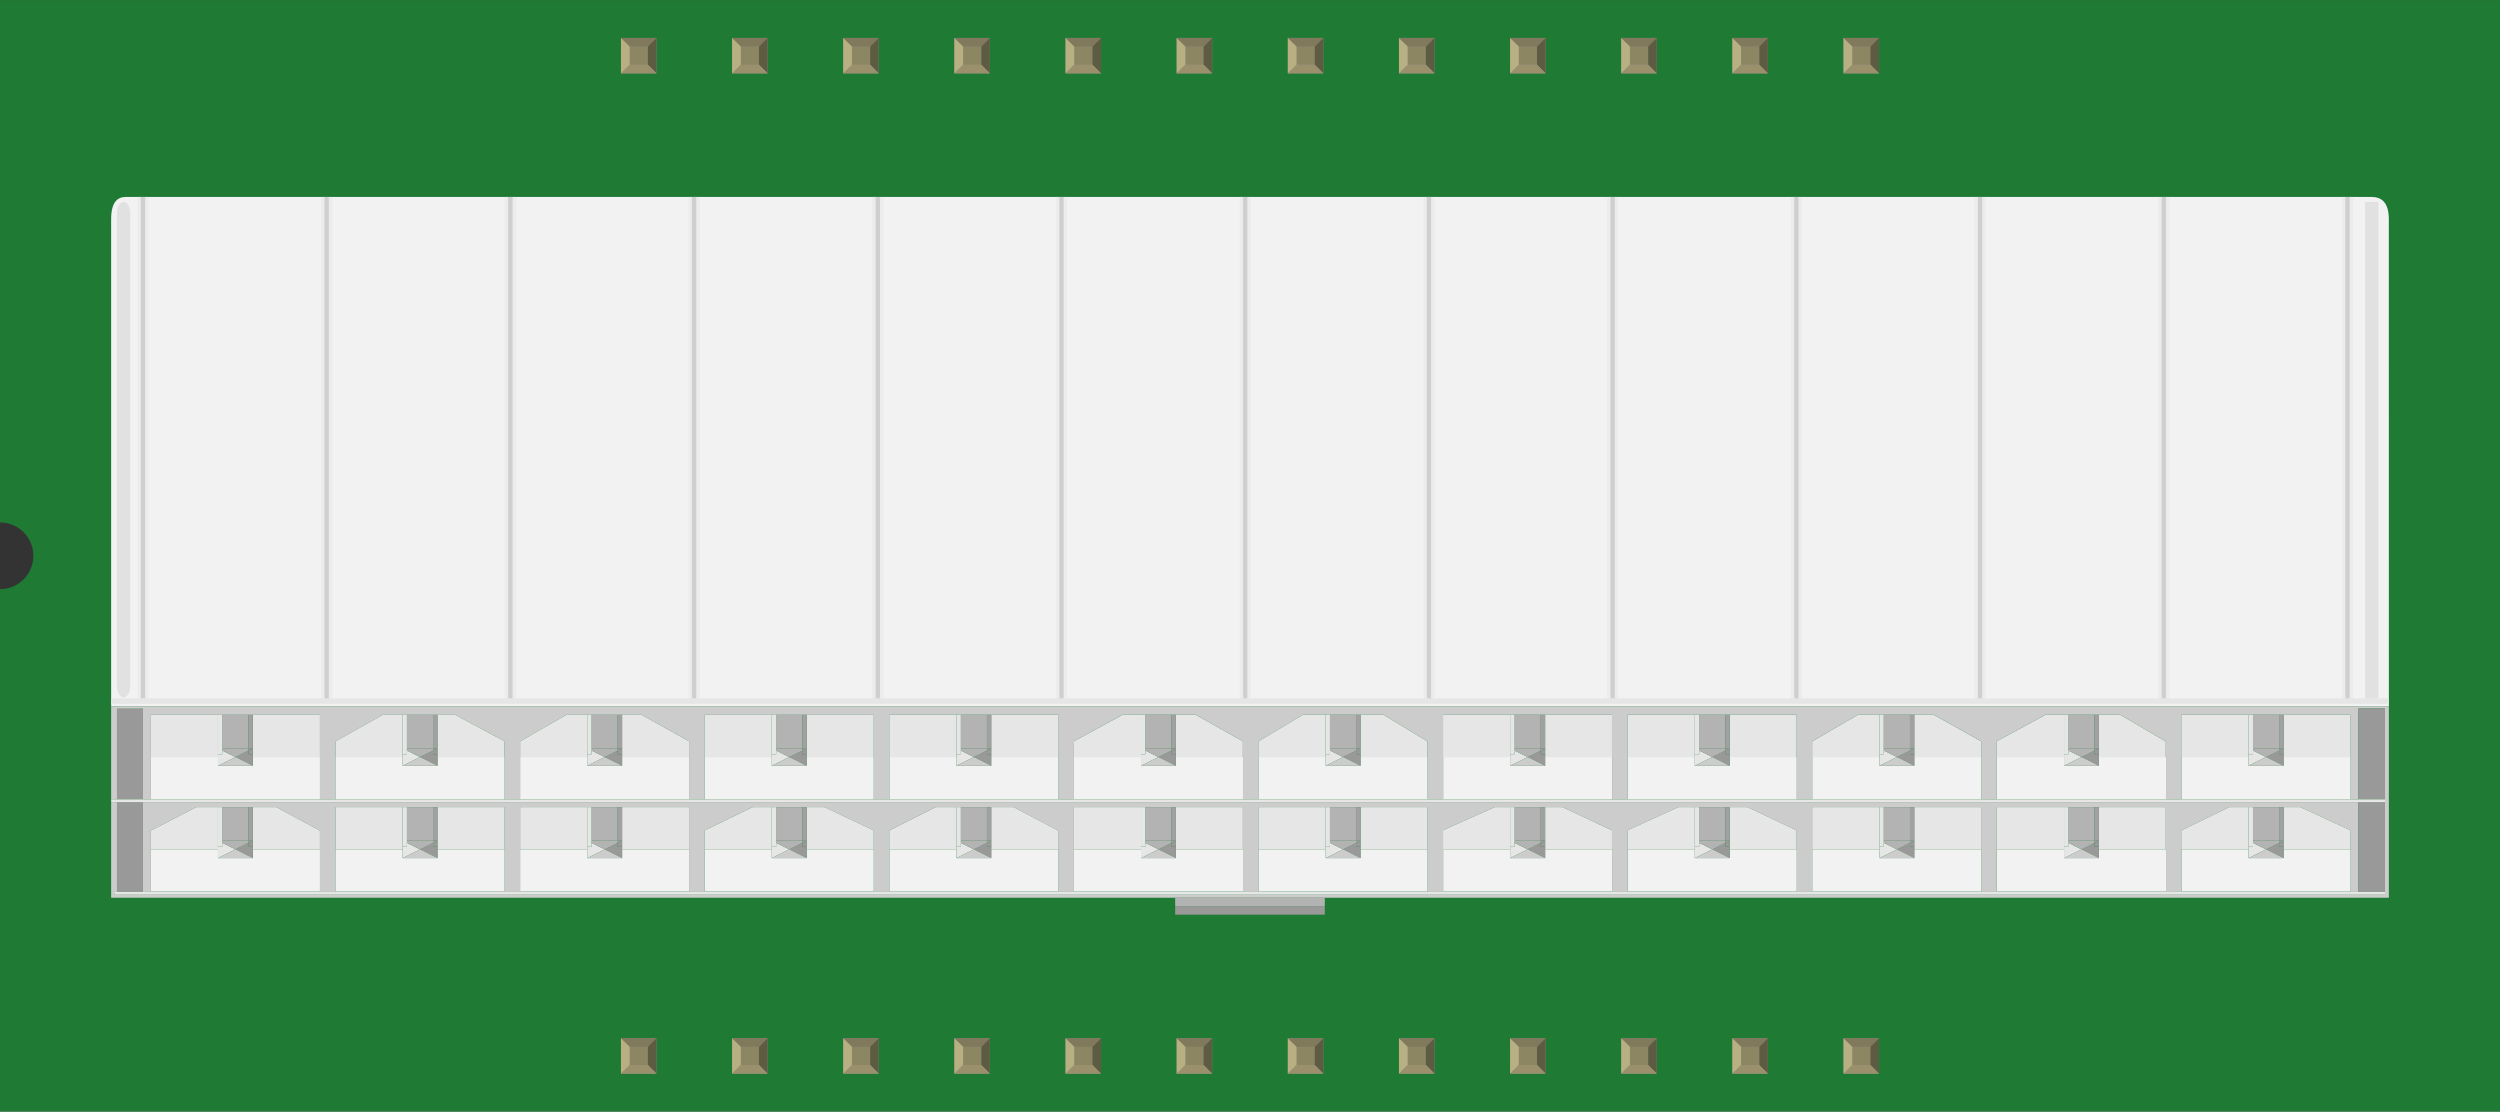 <?xml version='1.0' encoding='UTF-8' standalone='no'?>
<!-- Created with Fritzing (http://www.fritzing.org/) -->
<svg xmlns="http://www.w3.org/2000/svg" width="2.249in" x="0in" version="1.2" y="0in"  height="1in" viewBox="0 0 2249.37 1000" baseProfile="tiny" xmlns:svg="http://www.w3.org/2000/svg">
 <rect x="0" y="0" width="2249.37" height="1000" fill="#333333" stroke="none"/>
 <desc>Fritzing breadboard generated by brd2svg</desc>
 <g id="breadboard">
  <g id="icon">
   <path fill="#1F7A34" stroke="none" stroke-width="0" d="M0,0L0,470A30,30 0 0 1 0,530L0,1000L2249.37,1000L2249.37,0L0,0z"/>
   <g transform="translate(100,177.125)">
    <g>
     <path fill="#F2F2F2" d="M2049.38,458.5L0,458.5c0,0,0,-422.528,0,-438.431C0,4.139,6.042,0,13.236,0c7.194,0,2012.44,0,2020.69,0c8.306,0,15.417,4.361,15.417,20.056S2049.38,458.5,2049.38,458.5z"/>
     <g opacity="0.28">
      <path fill="#B3B3B3" d="M17.167,440.236c0,5.5,-2.667,10,-5.958,10s-5.958,-4.5,-5.958,-10L5.25,14.5c0,-5.5,2.667,-10,5.958,-10s5.958,4.5,5.958,10L17.167,440.236z"/>
     </g>
     <rect width="11.903" x="2028" opacity="0.28" y="4.486" fill="#B3B3B3" height="446.875" enable-background="new    "/>
     <g opacity="0.53">
      <g>
       <g>
        <rect width="9.972" x="2007.18" y="0" fill="#E6E6E6" height="454.014"/>
        <rect width="3.917" x="2010.19" opacity="0.69" y="0" fill="#999999" height="454.014" enable-background="new    "/>
       </g>
      </g>
      <g>
       <g>
        <rect width="9.972" x="1841.88" y="0" fill="#E6E6E6" height="454.014"/>
        <rect width="3.917" x="1844.9" opacity="0.69" y="0" fill="#999999" height="454.014" enable-background="new    "/>
       </g>
      </g>
      <g>
       <g>
        <rect width="9.972" x="1676.58" y="0" fill="#E6E6E6" height="454.014"/>
        <rect width="3.917" x="1679.61" opacity="0.69" y="0" fill="#999999" height="454.014" enable-background="new    "/>
       </g>
      </g>
      <g>
       <g>
        <rect width="9.986" x="1511.29" y="0" fill="#E6E6E6" height="454.014"/>
        <rect width="3.917" x="1514.31" opacity="0.69" y="0" fill="#999999" height="454.014" enable-background="new    "/>
       </g>
      </g>
      <g>
       <g>
        <rect width="9.972" x="1345.99" y="0" fill="#E6E6E6" height="454.014"/>
        <rect width="3.917" x="1349.01" opacity="0.69" y="0" fill="#999999" height="454.014" enable-background="new    "/>
       </g>
      </g>
      <g>
       <g>
        <rect width="9.972" x="1180.69" y="0" fill="#E6E6E6" height="454.014"/>
        <rect width="3.917" x="1183.72" opacity="0.69" y="0" fill="#999999" height="454.014" enable-background="new    "/>
       </g>
      </g>
      <g>
       <g>
        <rect width="9.986" x="1015.39" y="0" fill="#E6E6E6" height="454.014"/>
        <rect width="3.903" x="1018.42" opacity="0.69" y="0" fill="#999999" height="454.014" enable-background="new    "/>
       </g>
      </g>
      <g>
       <g>
        <rect width="9.972" x="850.097" y="0" fill="#E6E6E6" height="454.014"/>
        <rect width="3.917" x="853.125" opacity="0.69" y="0" fill="#999999" height="454.014" enable-background="new    "/>
       </g>
      </g>
      <g>
       <g>
        <rect width="9.972" x="684.806" y="0" fill="#E6E6E6" height="454.014"/>
        <rect width="3.917" x="687.819" opacity="0.69" y="0" fill="#999999" height="454.014" enable-background="new    "/>
       </g>
      </g>
      <g>
       <g>
        <rect width="9.986" x="519.5" y="0" fill="#E6E6E6" height="454.014"/>
        <rect width="3.903" x="522.528" opacity="0.69" y="0" fill="#999999" height="454.014" enable-background="new    "/>
       </g>
      </g>
      <g>
       <g>
        <rect width="9.972" x="354.208" y="0" fill="#E6E6E6" height="454.014"/>
        <rect width="3.917" x="357.236" opacity="0.69" y="0" fill="#999999" height="454.014" enable-background="new    "/>
       </g>
      </g>
      <g>
       <g>
        <rect width="9.972" x="188.917" y="0" fill="#E6E6E6" height="454.014"/>
        <rect width="3.917" x="191.931" opacity="0.69" y="0" fill="#999999" height="454.014" enable-background="new    "/>
       </g>
      </g>
      <g>
       <g>
        <rect width="9.972" x="23.611" y="0" fill="#E6E6E6" height="454.014"/>
        <rect width="3.931" x="26.625" opacity="0.69" y="0" fill="#999999" height="454.014" enable-background="new    "/>
       </g>
      </g>
     </g>
     <rect width="2049.38" x="0" y="451.097" fill="#E6E6E6" height="5.014"/>
    </g>
    <g>
     <g enable-background="new    ">
      <defs>
       <rect width="2049.38" x="0" y="458.5" height="187.25" id="SVGID_1_" enable-background="new    "/>
      </defs>
      <clipPath id="SVGID_2_">
       <use overflow="visible" xmlns:xlink="http://www.w3.org/1999/xlink" xlink:href="#SVGID_1_"/>
      </clipPath>
      <g clip-path="url(#SVGID_2_)">
       <path fill="#CCCCCC" d="M127.486,549.014L148.611,549.014l39.25,21.181l0,16.819L187.861,625L35.736,625l0,-54.875l40.875,-21.125l19.5,0l3.875,0l23.625,0L127.486,549M293.611,549.014l60.375,0l0,38L353.986,625L201.861,625l0,-76l60.375,0l3.875,0l23.5,0L293.611,549M459.75,549.014l60.25,0l0,38L520,625L367.986,625l0,-76l60.375,0l3.875,0l23.5,0L459.75,549M625.736,549.014l16.125,0l44.25,20.944l0,17.069L686.111,625L534,625l0,-55.056l43.25,-20.944l17.125,0l4,0l23.5,0L625.736,549M791.861,549.014l20.125,0l40.125,21.125l0,16.889l0.125,0L852.236,625l-0.125,0L700.111,625l0,-54.944l41.75,-21.056l18.625,0l4,0l23.5,0L791.861,549M958,549.014l60.25,0l0,38l0.125,0L1018.37,625l-0.125,0L866.236,625l0,-76l60.375,0l3.875,0l23.625,0L958,549M1124.12,549.014l60.25,0l0,38L1184.38,625L1032.25,625l0,-76l60.5,0l3.861,0l23.5,0L1124.12,549M1290.25,549.014l15.5,0l44.625,20.861l0,17.139l0.125,0L1350.5,625l-0.125,0L1198.36,625l0,-55.194l46.5,-20.806l13.875,0l4,0l23.5,0l3.875,0L1290.25,549M1456.25,549.014l15.986,0l44.264,20.944l0,17.069l0.125,0L1516.62,625l-0.125,0L1364.38,625l0,-55.139l45.75,-20.861l14.75,0l4,0l23.5,0L1456.25,549M1622.38,549.014l60.125,0l0,38l0.25,0L1682.75,625l-0.25,0l-152,0l0,-76l60.5,0l3.861,0l23.625,0L1622.38,549M1788.5,549.014l60.125,0l0,38l0.25,0L1848.87,625l-0.25,0l-152.125,0l0,-76l60.625,0l3.861,0l23.5,0L1788.5,549M1954.62,549.014l15.125,0l45,20.861l0,17.139l0.125,0L2014.87,625l-0.125,0l-152.125,0l0,-55l43.111,-21l17.375,0l4,0l23.5,0L1954.62,549M2021.99,544.5L28.625,544.5l0,80.806l1993.36,0L2021.99,544.5M2021.99,542.014l0,-81.764l23.889,0l0,81.764l0,2.5l0,80.806l0,2.5L2.75,627.819l0,-2.5l2.5,0l0,-80.806L0,544.514l0,-2.5l5.25,0l0,-81.569l23.375,0l0,81.569l7.125,0l0,-76.069l60.375,0l3.875,0l23.625,0l3.875,0l60.375,0l0,37.986l0,38.069l14,0l0,-52.194l42.5,-23.875l17.875,0l3.875,0l23.5,0l4,0l15.875,0l44.375,23.736l0,14.25l0.125,0l0,38.069l14,0l0,-52.194l41.625,-23.875l18.75,0l3.875,0l23.5,0l4,0l17.375,0l42.875,23.806l0,14.181l0,38.069l14,0l0,-76.069l60.375,0l4,0l23.5,0l3.875,0l60.375,0l0,37.986l0,38.069l14,0l0,-76.069l60.375,0l4,0l23.5,0l3.875,0l60.25,0l0,37.986l0.125,0l0,38.069l14,0l0,-52.264l43.875,-23.806l16.5,0l3.875,0l23.625,0l3.875,0l17.875,0l42.375,23.875l0,14.125l0.125,0l0,38.069l13.875,0l0,-52.069l40,-24l20.514,0l3.861,0l23.5,0l4,0l20.75,0l39.5,24l0,14l0,38.069l14,0l0,-76.069l60.375,0l4,0l23.5,0l3.875,0l0.125,0l60.125,0l0,37.986l0.125,0l0,38.069l13.875,0l0,-76.069l60.486,0l4,0l23.5,0l3.875,0l60.25,0l0,37.986l0.125,0l0,38.069l13.875,0l0,-52.139l41.125,-23.931l19.389,0l3.861,0l23.625,0l3.875,0l17.5,0l42.75,23.875l0,14.125l0.125,0l0,38.069l13.75,0l0,-52.264l44,-23.806l16.625,0l3.861,0l23.5,0l4,0l19.125,0l41,23.931l0,14.069l0.25,0l0,38.069l13.75,0l0,-76.069l60.486,0l4,0l23.5,0l4,0l60.125,0l0,37.986l0.125,0l0,38.069L2021.99,541.903M2049.38,458.5L0,458.5l0,172L957.361,630.5l134.625,0l957.389,0L2049.38,458.5"/>
       <path fill="#E6E6E6" d="M1923.11,549.014l-17.375,0l-43.111,21L1862.62,625l152.125,0l-151.889,0l0,-37.986l60.25,0l0,-2.444L1923.11,549.014M1969.75,549.014l-15.125,0l0,35.569l0,2.444l60.125,0l0,-17.139L1969.75,549.014"/>
       <path fill="#E6E6E6" d="M1923.11,465.944l-60.486,0l0,76.069l0.25,0l0,-38.069l60.25,0l0,-2.431L1923.13,465.944M2014.75,465.944l-60.125,0l0,35.569l0,2.431l60.125,0L2014.75,465.944"/>
       <path fill="#E6E6E6" d="M1757.12,549.014l-60.625,0L1696.5,625l152.125,0l-151.889,0l0,-37.986l60.389,0l0,-2.444L1757.12,549.014M1848.62,549.014l-60.125,0l0,35.569l0,2.444l60.125,0L1848.62,549.014"/>
       <path fill="#E6E6E6" d="M1757.12,465.944l-16.625,0l-44,23.806l0,52.264l0.25,0l0,-38.069l60.389,0l0,-2.431L1757.14,465.944M1807.62,465.944l-19.125,0l0,35.569l0,2.431l60.125,0l0,-14.069L1807.62,465.944"/>
       <path fill="#E6E6E6" d="M1591,549.014l-60.5,0L1530.5,625l152,0l-151.889,0l0,-37.986l60.389,0l0,-2.444L1591,549.014M1682.5,549.014l-60.125,0l0,35.569l0,2.444l60.125,0L1682.5,549.014"/>
       <path fill="#E6E6E6" d="M1591,465.944l-19.389,0l-41.125,23.931l0,52.139l0.125,0l0,-38.069l60.389,0l0,-2.431L1591,465.944M1639.87,465.944l-17.5,0l0,35.569l0,2.431l60.25,0l0,-14.125L1639.87,465.944"/>
       <path fill="#E6E6E6" d="M1424.86,549.014l-14.75,0l-45.75,20.861L1364.36,625l152.125,0L1364.61,625l0,-37.986l60.25,0l0,-2.444L1424.86,549.014M1472.24,549.014l-15.986,0l0,35.569l0,2.444l60.25,0l0,-17.069L1472.24,549.014"/>
       <path fill="#E6E6E6" d="M1424.86,465.944l-60.486,0l0,76.069l0.25,0l0,-38.069l60.25,0l0,-2.431L1424.87,465.944M1516.5,465.944l-60.25,0l0,35.569l0,2.431l60.25,0L1516.5,465.944"/>
       <path fill="#E6E6E6" d="M1258.74,549.014L1244.86,549.014l-46.5,20.806L1198.36,625l152,0L1198.49,625l0,-37.986l60.25,0l0,-2.444L1258.74,549.014M1305.75,549.014l-15.5,0l0,30.194l0,7.819l60.125,0l0,-17.139L1305.75,549.014"/>
       <path fill="#E6E6E6" d="M1258.74,465.944l-60.375,0l0,76.069l0.125,0l0,-38.069l60.25,0l0,-2.431L1258.74,465.944M1350.38,465.944l-60.125,0l0,30.181l0,7.819l60.125,0L1350.38,465.944"/>
       <path fill="#E6E6E6" d="M1092.75,549.014l-60.5,0L1032.25,625l152.125,0L1032.36,625l0,-37.986l60.389,0l0,-2.444L1092.75,549.014M1184.38,549.014l-60.25,0l0,35.569l0,2.444l60.25,0L1184.38,549.014"/>
       <path fill="#E6E6E6" d="M1092.75,465.944l-20.514,0l-40,24l0,52.069l0.125,0l0,-38.069l60.389,0l0,-2.431L1092.75,465.944M1144.87,465.944l-20.75,0l0,35.569l0,2.431l60.25,0l0,-14L1144.87,465.944"/>
       <path fill="#E6E6E6" d="M926.625,549.014l-60.375,0L866.25,625l152,0L866.236,625l0,-37.986l60.375,0l0,-2.444L926.611,549.014M1018.25,549.014l-60.25,0l0,35.569l0,2.444l60.25,0L1018.25,549.014"/>
       <path fill="#E6E6E6" d="M926.625,465.944l-16.5,0l-43.875,23.806l0,52.264l0,-38.069l60.375,0l0,-2.431L926.625,465.944M975.861,465.944l-17.875,0l0,35.569l0,2.431l60.25,0l0,-14.125L975.861,465.944"/>
       <path fill="#E6E6E6" d="M760.5,549.014l-18.625,0l-41.75,21.056L700.125,625l152,0L700.25,625l0,-37.986l60.25,0l0,-2.444L760.5,549.014M812,549.014l-20.125,0l0,35.569l0,2.444l60.25,0l0,-16.889L812,549.014"/>
       <path fill="#E6E6E6" d="M760.5,465.944l-60.375,0l0,76.069l0.125,0l0,-38.069l60.25,0l0,-2.431L760.5,465.944M852.125,465.944l-60.25,0l0,35.569l0,2.431l60.25,0L852.125,465.944"/>
       <path fill="#E6E6E6" d="M594.375,549.014l-17.125,0l-43.25,20.944L534,625l152.125,0L534.125,625l0,-37.986l60.25,0l0,-2.444L594.375,549.014M641.875,549.014l-16.125,0l0,35.569l0,2.444l60.375,0l0,-17.069L641.875,549.014"/>
       <path fill="#E6E6E6" d="M594.375,465.944l-60.375,0l0,76.069l0.125,0l0,-38.069l60.25,0l0,-2.431L594.375,465.944M686.125,465.944l-60.375,0l0,35.569l0,2.431l60.375,0L686.125,465.944"/>
       <path fill="#E6E6E6" d="M428.375,549.014l-60.375,0L368,625L520,625L367.986,625l0,-37.986l60.375,0l0,-2.444L428.361,549.014M520,549.014l-60.25,0l0,35.569l0,2.444l60.25,0L520,549.014"/>
       <path fill="#E6E6E6" d="M428.375,465.944l-18.75,0l-41.625,23.875l0,52.194l0,-38.069l60.375,0l0,-2.431L428.375,465.944M477.125,465.944l-17.375,0l0,35.569l0,2.431l60.25,0l0,-14.181L477.125,465.944"/>
       <path fill="#E6E6E6" d="M262.25,549.014l-60.375,0L201.875,625l152.125,0L201.861,625l0,-37.986l60.375,0l0,-2.444L262.236,549.014M354,549.014L293.611,549.014l0,35.569l0,2.444l60.375,0L353.986,549.014"/>
       <path fill="#E6E6E6" d="M262.25,465.944l-17.875,0l-42.5,23.875l0,52.194l0,-38.069l60.375,0l0,-2.431L262.25,465.944M309.486,465.944L293.611,465.944l0,35.569l0,2.431l60.25,0l0,-14.25L309.486,465.944"/>
       <path fill="#E6E6E6" d="M96.125,549.014L76.611,549.014l-40.875,21.125L35.736,625l152.125,0L35.736,625l0,-37.986l60.375,0l0,-2.444L96.111,549.014M148.611,549.014L127.486,549.014l0,35.569l0,2.444l60.375,0l0,-16.819L148.611,549.014"/>
       <path fill="#E6E6E6" d="M96.125,465.944L35.736,465.944l0,76.069l0,-38.069l60.375,0l0,-2.431L96.111,465.944M187.875,465.944L127.486,465.944l0,35.569l0,2.431l60.375,0L187.861,465.944"/>
       <polyline fill="#F2F2F2" points="2014.87,587.014,2014.75,587.014,1954.62,587.014,1954.62,594.875,1923.11,594.875,1923.11,587.014,1862.86,587.014,1862.86,625,2014.75,625,2014.87,625,2014.87,587.014"/>
       <polyline fill="#B3B3B3" points="1950.62,549.014,1927.11,549.014,1927.11,579.194,1950.62,579.194,1950.62,549.014"/>
       <path fill="#999999" d="M1950.62,581.181l-11.75,5.833l15.75,7.861l0,-7.861l0,-2.444l-4,0L1950.62,581.181M1923.11,579.194l0,5.375l0,2.444l0,7.861l31.514,0l-31.375,0l15.625,-7.861l-15.764,7.861L1923.11,579.194"/>
       <polyline fill="#E6E6E6" points="1923.11,579.194,1923.11,594.875,1938.88,587.014,1927.11,581.181,1927.11,584.569,1923.11,584.569,1923.11,579.194"/>
       <polyline fill="#B3B3B3" points="1950.62,579.194,1927.11,579.194,1927.11,581.181,1938.88,587.014,1950.62,581.181,1950.62,579.194"/>
       <polyline fill="#CCCCCC" points="1938.88,587.014,1923.25,594.875,1954.62,594.875,1938.88,587.014"/>
       <polyline fill="#B1B1B1" points="1954.62,549.014,1954.62,579.194,1954.62,584.569,1954.62,549.014"/>
       <polyline fill="#A1A1A1" points="1954.62,549.014,1950.62,549.014,1950.62,579.194,1954.62,579.194,1954.62,549.014"/>
       <polyline fill="#999999" points="1954.62,579.194,1950.62,581.181,1950.62,584.569,1954.62,584.569,1954.62,579.194"/>
       <path fill="#A1A1A1" d="M1954.62,579.194l-4,0l0,1.986L1954.62,579.194"/>
       <polyline fill="#E6E6E6" points="1927.11,549.014,1923.11,549.014,1923.11,579.194,1923.11,584.569,1927.11,584.569,1927.11,581.181,1927.11,579.194,1927.11,549.014"/>
       <polyline fill="#F2F2F2" points="1848.86,587.014,1848.62,587.014,1788.5,587.014,1788.5,594.875,1757.12,594.875,1757.12,587.014,1696.74,587.014,1696.74,625,1848.62,625,1848.86,625,1848.86,587.014"/>
       <polyline fill="#B3B3B3" points="1784.5,549.014,1760.99,549.014,1760.99,579.194,1784.5,579.194,1784.5,549.014"/>
       <polyline fill="#999999" points="1784.5,581.181,1772.75,587.014,1788.5,594.875,1788.5,587.014,1788.5,584.569,1784.5,584.569,1784.5,581.181"/>
       <polyline fill="#E6E6E6" points="1757.12,579.194,1757.12,594.875,1772.75,587.014,1760.99,581.125,1760.99,584.569,1757.12,584.569,1757.12,579.194"/>
       <polyline fill="#B3B3B3" points="1784.5,579.194,1760.99,579.194,1760.99,581.125,1772.75,587.014,1784.5,581.181,1784.5,579.194"/>
       <polyline fill="#CCCCCC" points="1772.75,587.014,1757.12,594.875,1788.5,594.875,1772.75,587.014"/>
       <polyline fill="#B1B1B1" points="1788.5,549.014,1788.5,579.194,1788.5,584.569,1788.5,549.014"/>
       <polyline fill="#A1A1A1" points="1788.5,549.014,1784.5,549.014,1784.5,579.194,1788.5,579.194,1788.5,549.014"/>
       <polyline fill="#999999" points="1788.5,579.194,1784.5,581.181,1784.5,584.569,1788.5,584.569,1788.5,579.194"/>
       <path fill="#A1A1A1" d="M1788.5,579.194l-4,0l0,1.986L1788.5,579.194"/>
       <polyline fill="#E6E6E6" points="1760.99,549.014,1757.12,549.014,1757.12,579.194,1757.12,584.569,1760.99,584.569,1760.99,581.125,1760.99,579.194,1760.99,549.014"/>
       <polyline fill="#F2F2F2" points="1682.74,587.014,1682.5,587.014,1622.38,587.014,1622.38,594.875,1591,594.875,1591,587.014,1530.61,587.014,1530.61,625,1682.5,625,1682.74,625,1682.74,587.014"/>
       <polyline fill="#B3B3B3" points="1618.49,549.014,1594.86,549.014,1594.86,579.194,1618.49,579.194,1618.49,549.014"/>
       <polyline fill="#999999" points="1618.49,581.125,1606.75,587.014,1622.38,594.875,1622.38,587.014,1622.38,584.569,1618.49,584.569,1618.49,581.125"/>
       <polyline fill="#E6E6E6" points="1591,579.194,1591,594.875,1606.75,587.014,1594.86,581.111,1594.86,584.569,1591,584.569,1591,579.194"/>
       <polyline fill="#B3B3B3" points="1618.49,579.194,1594.86,579.194,1594.86,581.111,1606.75,587.014,1618.49,581.125,1618.49,579.194"/>
       <polyline fill="#CCCCCC" points="1606.75,587.014,1591,594.875,1622.38,594.875,1606.75,587.014"/>
       <polyline fill="#B1B1B1" points="1622.38,549.014,1622.38,579.194,1622.38,584.569,1622.38,549.014"/>
       <polyline fill="#A1A1A1" points="1622.38,549.014,1618.49,549.014,1618.49,579.194,1622.38,579.194,1622.38,549.014"/>
       <polyline fill="#999999" points="1622.38,579.194,1618.49,581.125,1618.49,584.569,1622.38,584.569,1622.38,579.194"/>
       <path fill="#A1A1A1" d="M1622.38,579.194l-3.875,0l0,1.931L1622.38,579.194"/>
       <polyline fill="#E6E6E6" points="1594.86,549.014,1591,549.014,1591,579.194,1591,584.569,1594.86,584.569,1594.86,581.111,1594.86,579.194,1594.86,549.014"/>
       <polyline fill="#F2F2F2" points="1516.62,587.014,1516.5,587.014,1456.25,587.014,1456.25,594.875,1424.86,594.875,1424.86,587.014,1364.61,587.014,1364.61,625,1516.5,625,1516.62,625,1516.62,587.014"/>
       <polyline fill="#B3B3B3" points="1452.37,549.014,1428.86,549.014,1428.86,579.194,1452.37,579.194,1452.37,549.014"/>
       <polyline fill="#999999" points="1452.37,581.125,1440.62,587.014,1456.25,594.875,1456.25,587.014,1456.25,584.569,1452.37,584.569,1452.37,581.125"/>
       <polyline fill="#E6E6E6" points="1424.86,579.194,1424.86,594.875,1440.62,587.014,1428.86,581.181,1428.86,584.569,1424.86,584.569,1424.86,579.194"/>
       <polyline fill="#B3B3B3" points="1452.37,579.194,1428.86,579.194,1428.86,581.181,1440.62,587.014,1452.37,581.125,1452.37,579.194"/>
       <polyline fill="#CCCCCC" points="1440.62,587.014,1424.86,594.875,1456.25,594.875,1440.62,587.014"/>
       <polyline fill="#B1B1B1" points="1456.25,549.014,1456.25,579.194,1456.25,584.569,1456.25,549.014"/>
       <polyline fill="#A1A1A1" points="1456.25,549.014,1452.37,549.014,1452.37,579.194,1456.25,579.194,1456.25,549.014"/>
       <polyline fill="#999999" points="1456.25,579.194,1452.37,581.125,1452.37,584.569,1456.25,584.569,1456.25,579.194"/>
       <path fill="#A1A1A1" d="M1456.25,579.194l-3.875,0l0,1.931L1456.25,579.194"/>
       <polyline fill="#E6E6E6" points="1428.86,549.014,1424.86,549.014,1424.86,579.194,1424.86,584.569,1428.86,584.569,1428.86,581.181,1428.86,579.194,1428.86,549.014"/>
       <polyline fill="#F2F2F2" points="1350.5,587.014,1350.38,587.014,1290.25,587.014,1290.25,594.875,1258.74,594.875,1258.74,587.014,1198.49,587.014,1198.49,625,1350.38,625,1350.5,625,1350.5,587.014"/>
       <path fill="#B3B3B3" d="M1286.25,549.014l-23.5,0l0,30.194l23.5,0L1286.25,549.014M1290.25,549.014l-0.125,0l0,30.194l0.125,0L1290.25,549.014"/>
       <polyline fill="#999999" points="1290.25,579.194,1290.12,579.25,1290.12,584.569,1286.25,584.569,1286.25,581.181,1274.5,587.014,1290.25,594.875,1290.25,587.014,1290.25,579.194"/>
       <polyline fill="#E6E6E6" points="1258.74,579.194,1258.74,594.875,1274.5,587.014,1262.74,581.181,1262.74,584.569,1258.74,584.569,1258.74,579.194"/>
       <path fill="#B3B3B3" d="M1286.25,579.194l-23.5,0l0,1.986l11.764,5.833l11.75,-5.833L1286.26,579.194M1290.25,579.194l-0.125,0l0,0.056L1290.25,579.194"/>
       <polyline fill="#CCCCCC" points="1274.5,587.014,1258.74,594.875,1290.25,594.875,1274.5,587.014"/>
       <polyline fill="#A1A1A1" points="1290.12,549.014,1286.25,549.014,1286.25,579.194,1290.12,579.194,1290.12,549.014"/>
       <polyline fill="#999999" points="1290.12,579.25,1286.25,581.181,1286.25,584.569,1290.12,584.569,1290.12,579.25"/>
       <polyline fill="#A1A1A1" points="1290.12,579.194,1286.25,579.194,1286.25,581.181,1290.12,579.25,1290.12,579.194"/>
       <polyline fill="#E6E6E6" points="1262.74,549.014,1258.74,549.014,1258.74,579.194,1258.74,584.569,1262.74,584.569,1262.74,581.181,1262.74,579.194,1262.74,549.014"/>
       <polyline fill="#F2F2F2" points="1184.38,587.014,1124.12,587.014,1124.12,594.875,1092.75,594.875,1092.75,587.014,1032.36,587.014,1032.36,625,1184.38,625,1184.38,587.014"/>
       <polyline fill="#B3B3B3" points="1120.12,549.014,1096.61,549.014,1096.61,579.194,1120.12,579.194,1120.12,549.014"/>
       <polyline fill="#999999" points="1120.12,581.181,1108.38,587.014,1124.12,594.875,1124.12,587.014,1124.12,584.569,1120.12,584.569,1120.12,581.181"/>
       <polyline fill="#E6E6E6" points="1092.75,579.194,1092.75,594.875,1108.38,587.014,1096.61,581.125,1096.61,584.569,1092.75,584.569,1092.75,579.194"/>
       <polyline fill="#B3B3B3" points="1120.12,579.194,1096.61,579.194,1096.61,581.125,1108.38,587.014,1120.12,581.181,1120.12,579.194"/>
       <polyline fill="#CCCCCC" points="1108.38,587.014,1092.75,594.875,1124.12,594.875,1108.38,587.014"/>
       <polyline fill="#B1B1B1" points="1124.12,549.014,1124.12,579.194,1124.12,584.569,1124.12,549.014"/>
       <polyline fill="#A1A1A1" points="1124.12,549.014,1120.12,549.014,1120.12,579.194,1124.12,579.194,1124.12,549.014"/>
       <polyline fill="#999999" points="1124.12,579.194,1120.12,581.181,1120.12,584.569,1124.12,584.569,1124.12,579.194"/>
       <path fill="#A1A1A1" d="M1124.12,579.194l-4,0l0,1.986L1124.12,579.194"/>
       <polyline fill="#E6E6E6" points="1096.61,549.014,1092.75,549.014,1092.75,579.194,1092.75,584.569,1096.61,584.569,1096.61,581.125,1096.61,579.194,1096.61,549.014"/>
       <polyline fill="#F2F2F2" points="1018.37,587.014,1018.25,587.014,958,587.014,958,594.875,926.625,594.875,926.625,587.014,866.236,587.014,866.236,625,1018.25,625,1018.37,625,1018.37,587.014"/>
       <polyline fill="#B3B3B3" points="954.125,549.014,930.486,549.014,930.486,579.194,954.125,579.194,954.125,549.014"/>
       <polyline fill="#999999" points="954.125,581.111,942.25,587.014,958,594.875,958,587.014,958,584.569,954.125,584.569,954.125,581.111"/>
       <polyline fill="#E6E6E6" points="926.625,579.194,926.625,594.875,942.25,587.014,930.486,581.125,930.486,584.569,926.625,584.569,926.625,579.194"/>
       <polyline fill="#B3B3B3" points="954.125,579.194,930.486,579.194,930.486,581.125,942.25,587.014,954.125,581.111,954.125,579.194"/>
       <polyline fill="#CCCCCC" points="942.25,587.014,926.625,594.875,958,594.875,942.25,587.014"/>
       <polyline fill="#B1B1B1" points="958,549.014,958,579.194,958,584.569,958,549.014"/>
       <polyline fill="#A1A1A1" points="958,549.014,954.125,549.014,954.125,579.194,958,579.194,958,549.014"/>
       <polyline fill="#999999" points="958,579.194,954.125,581.111,954.125,584.569,958,584.569,958,579.194"/>
       <path fill="#A1A1A1" d="M958,579.194l-3.875,0l0,1.917L958,579.194"/>
       <polyline fill="#E6E6E6" points="930.486,549.014,926.625,549.014,926.625,579.194,926.625,584.569,930.486,584.569,930.486,581.125,930.486,579.194,930.486,549.014"/>
       <polyline fill="#F2F2F2" points="852.25,587.014,852.125,587.014,791.861,587.014,791.861,594.875,760.5,594.875,760.5,587.014,700.25,587.014,700.25,625,852.125,625,852.25,625,852.25,587.014"/>
       <polyline fill="#B3B3B3" points="788,549.014,764.5,549.014,764.5,579.194,788,579.194,788,549.014"/>
       <polyline fill="#999999" points="788,581.125,776.236,587.014,791.861,594.875,791.861,587.014,791.861,584.569,788,584.569,788,581.125"/>
       <polyline fill="#E6E6E6" points="760.5,579.194,760.5,594.875,776.236,587.014,764.5,581.181,764.5,584.569,760.5,584.569,760.5,579.194"/>
       <polyline fill="#B3B3B3" points="788,579.194,764.5,579.194,764.5,581.181,776.236,587.014,788,581.125,788,579.194"/>
       <polyline fill="#CCCCCC" points="776.236,587.014,760.5,594.875,791.861,594.875,776.236,587.014"/>
       <polyline fill="#B1B1B1" points="791.861,549.014,791.861,579.194,791.861,584.569,791.861,549.014"/>
       <polyline fill="#A1A1A1" points="791.861,549.014,788,549.014,788,579.194,791.861,579.194,791.861,549.014"/>
       <polyline fill="#999999" points="791.861,579.194,788,581.125,788,584.569,791.861,584.569,791.861,579.194"/>
       <path fill="#A1A1A1" d="M791.861,579.194l-3.875,0l0,1.931L791.861,579.194"/>
       <polyline fill="#E6E6E6" points="764.5,549.014,760.5,549.014,760.5,579.194,760.5,584.569,764.5,584.569,764.5,581.181,764.5,579.194,764.5,549.014"/>
       <polyline fill="#F2F2F2" points="686.125,587.014,625.736,587.014,625.736,594.875,594.375,594.875,594.375,587.014,534.125,587.014,534.125,625,686.125,625,686.125,587.014"/>
       <polyline fill="#B3B3B3" points="621.875,549.014,598.375,549.014,598.375,579.194,621.875,579.194,621.875,549.014"/>
       <polyline fill="#999999" points="621.875,581.125,610.111,587.014,625.736,594.875,625.736,587.014,625.736,584.569,621.875,584.569,621.875,581.125"/>
       <polyline fill="#E6E6E6" points="594.375,579.194,594.375,594.875,610.111,587.014,598.375,581.181,598.375,584.569,594.375,584.569,594.375,579.194"/>
       <polyline fill="#B3B3B3" points="621.875,579.194,598.375,579.194,598.375,581.181,610.111,587.014,621.875,581.125,621.875,579.194"/>
       <polyline fill="#CCCCCC" points="610.111,587.014,594.375,594.875,625.736,594.875,610.111,587.014"/>
       <polyline fill="#B1B1B1" points="625.736,549.014,625.736,579.194,625.736,584.569,625.736,549.014"/>
       <polyline fill="#A1A1A1" points="625.736,549.014,621.875,549.014,621.875,579.194,625.736,579.194,625.736,549.014"/>
       <polyline fill="#999999" points="625.736,579.194,621.875,581.125,621.875,584.569,625.736,584.569,625.736,579.194"/>
       <path fill="#A1A1A1" d="M625.736,579.194l-3.875,0l0,1.931L625.736,579.194"/>
       <polyline fill="#E6E6E6" points="598.375,549.014,594.375,549.014,594.375,579.194,594.375,584.569,598.375,584.569,598.375,581.181,598.375,579.194,598.375,549.014"/>
       <polyline fill="#F2F2F2" points="520,587.014,459.75,587.014,459.75,594.875,428.375,594.875,428.375,587.014,367.986,587.014,367.986,625,520,625,520,587.014"/>
       <polyline fill="#B3B3B3" points="455.75,549.014,432.236,549.014,432.236,579.194,455.75,579.194,455.75,549.014"/>
       <polyline fill="#999999" points="455.75,581.181,444,587.014,459.75,594.875,459.75,587.014,459.75,584.569,455.75,584.569,455.75,581.181"/>
       <polyline fill="#E6E6E6" points="428.375,579.194,428.375,594.875,444,587.014,432.236,581.125,432.236,584.569,428.375,584.569,428.375,579.194"/>
       <polyline fill="#B3B3B3" points="455.75,579.194,432.236,579.194,432.236,581.125,444,587.014,455.75,581.181,455.75,579.194"/>
       <polyline fill="#CCCCCC" points="444,587.014,428.375,594.875,459.75,594.875,444,587.014"/>
       <polyline fill="#B1B1B1" points="459.75,549.014,459.75,579.194,459.75,584.569,459.75,549.014"/>
       <polyline fill="#A1A1A1" points="459.75,549.014,455.75,549.014,455.75,579.194,459.75,579.194,459.75,549.014"/>
       <polyline fill="#999999" points="459.75,579.194,455.75,581.181,455.75,584.569,459.75,584.569,459.75,579.194"/>
       <path fill="#A1A1A1" d="M459.75,579.194l-4,0l0,1.986L459.75,579.194"/>
       <polyline fill="#E6E6E6" points="432.236,549.014,428.375,549.014,428.375,579.194,428.375,584.569,432.236,584.569,432.236,581.125,432.236,579.194,432.236,549.014"/>
       <polyline fill="#F2F2F2" points="354,587.014,293.611,587.014,293.611,594.875,262.25,594.875,262.25,587.014,201.861,587.014,201.861,625,354,625,354,587.014"/>
       <polyline fill="#B3B3B3" points="289.625,549.014,266.111,549.014,266.111,579.194,289.625,579.194,289.625,549.014"/>
       <polyline fill="#999999" points="289.625,581.181,277.875,587.014,293.611,594.875,293.611,587.014,293.611,584.569,289.625,584.569,289.625,581.181"/>
       <polyline fill="#E6E6E6" points="262.25,579.194,262.25,594.875,277.875,587.014,266.111,581.125,266.111,584.569,262.25,584.569,262.25,579.194"/>
       <polyline fill="#B3B3B3" points="289.625,579.194,266.111,579.194,266.111,581.125,277.875,587.014,289.625,581.181,289.625,579.194"/>
       <polyline fill="#CCCCCC" points="277.875,587.014,262.25,594.875,293.611,594.875,277.875,587.014"/>
       <polyline fill="#B1B1B1" points="293.611,549.014,293.611,579.194,293.611,584.569,293.611,549.014"/>
       <polyline fill="#A1A1A1" points="293.611,549.014,289.625,549.014,289.625,579.194,293.611,579.194,293.611,549.014"/>
       <polyline fill="#999999" points="293.611,579.194,289.625,581.181,289.625,584.569,293.611,584.569,293.611,579.194"/>
       <path fill="#A1A1A1" d="M293.611,579.194l-4,0l0,1.986L293.611,579.194"/>
       <polyline fill="#E6E6E6" points="266.111,549.014,262.25,549.014,262.25,579.194,262.25,584.569,266.111,584.569,266.111,581.125,266.111,579.194,266.111,549.014"/>
       <polyline fill="#F2F2F2" points="187.875,587.014,127.486,587.014,127.486,594.875,96.125,594.875,96.125,587.014,35.736,587.014,35.736,625,187.875,625,187.875,587.014"/>
       <polyline fill="#B3B3B3" points="123.625,549.014,99.986,549.014,99.986,579.194,123.625,579.194,123.625,549.014"/>
       <polyline fill="#999999" points="96.125,579.194,96.125,584.569,96.125,587.014,96.125,594.875,127.486,594.875,96.125,594.875,111.861,587.014,127.486,594.875,127.486,587.014,127.486,584.569,123.625,584.569,123.625,581.111,111.75,587.014,99.986,581.125,111.75,587.014,96.125,594.875,96.125,579.194"/>
       <polyline fill="#E6E6E6" points="96.125,579.194,96.125,594.875,111.75,587.014,99.986,581.125,99.986,584.569,96.125,584.569,96.125,579.194"/>
       <polyline fill="#B3B3B3" points="123.625,579.194,99.986,579.194,99.986,581.125,111.75,587.014,123.625,581.111,123.625,579.194"/>
       <polyline fill="#CCCCCC" points="111.861,587.014,96.125,594.875,127.486,594.875,111.861,587.014"/>
       <polyline fill="#B1B1B1" points="127.486,549.014,127.486,579.194,127.486,584.569,127.486,549.014"/>
       <polyline fill="#A1A1A1" points="127.486,549.014,123.625,549.014,123.625,579.194,127.486,579.194,127.486,549.014"/>
       <polyline fill="#999999" points="127.486,579.194,123.625,581.111,123.625,584.569,127.486,584.569,127.486,579.194"/>
       <path fill="#A1A1A1" d="M127.486,579.194L123.625,579.194l0,1.917L127.486,579.194"/>
       <polyline fill="#E6E6E6" points="99.986,549.014,96.125,549.014,96.125,579.194,96.125,584.569,99.986,584.569,99.986,581.125,99.986,579.194,99.986,549.014"/>
       <polyline fill="#F2F2F2" points="2014.87,503.931,2014.75,503.931,1954.62,503.931,1954.62,511.819,1923.11,511.819,1923.11,503.931,1862.86,503.931,1862.86,542.014,2014.87,542.014,2014.87,503.931"/>
       <polyline fill="#B3B3B3" points="1950.62,465.944,1927.11,465.944,1927.11,496.125,1950.62,496.125,1950.62,465.944"/>
       <path fill="#999999" d="M1950.62,498.125l-11.75,5.819l15.75,7.875l0,-7.875l0,-2.431l-4,0L1950.62,498.125M1923.11,496.125l0,5.389l0,2.431l0,7.875l31.514,0l-31.375,0l15.625,-7.875l-15.764,7.875L1923.11,496.125"/>
       <polyline fill="#E6E6E6" points="1923.11,496.125,1923.11,511.819,1938.88,503.931,1927.11,498.125,1927.11,501.514,1923.11,501.514,1923.11,496.125"/>
       <polyline fill="#B3B3B3" points="1950.62,496.125,1927.11,496.125,1927.11,498.125,1938.88,503.931,1950.62,498.125,1950.62,496.125"/>
       <polyline fill="#CCCCCC" points="1938.88,503.931,1923.25,511.819,1954.62,511.819,1938.88,503.931"/>
       <polyline fill="#B1B1B1" points="1954.62,465.944,1954.62,496.125,1954.62,501.514,1954.62,465.944"/>
       <polyline fill="#A1A1A1" points="1954.62,465.944,1950.62,465.944,1950.62,496.125,1954.62,496.125,1954.62,465.944"/>
       <polyline fill="#999999" points="1954.62,496.125,1950.62,498.125,1950.62,501.514,1954.62,501.514,1954.62,496.125"/>
       <path fill="#A1A1A1" d="M1954.62,496.125l-4,0l0,2L1954.62,496.125"/>
       <polyline fill="#E6E6E6" points="1927.11,465.944,1923.11,465.944,1923.11,496.125,1923.11,501.514,1927.11,501.514,1927.11,498.125,1927.11,496.125,1927.11,465.944"/>
       <polyline fill="#F2F2F2" points="1848.86,503.931,1848.62,503.931,1788.5,503.931,1788.5,511.819,1757.12,511.819,1757.12,503.931,1696.74,503.931,1696.74,542.014,1848.86,542.014,1848.86,503.931"/>
       <polyline fill="#B3B3B3" points="1784.5,465.944,1760.99,465.944,1760.99,496.125,1784.5,496.125,1784.5,465.944"/>
       <polyline fill="#999999" points="1784.5,498.125,1772.75,503.931,1788.5,511.819,1788.5,503.931,1788.5,501.514,1784.5,501.514,1784.5,498.125"/>
       <polyline fill="#E6E6E6" points="1757.12,496.125,1757.12,511.819,1772.75,503.931,1760.99,498.069,1760.99,501.514,1757.12,501.514,1757.12,496.125"/>
       <polyline fill="#B3B3B3" points="1784.5,496.125,1760.99,496.125,1760.99,498.069,1772.75,503.931,1784.5,498.125,1784.5,496.125"/>
       <polyline fill="#CCCCCC" points="1772.75,503.931,1757.12,511.819,1788.5,511.819,1772.75,503.931"/>
       <polyline fill="#B1B1B1" points="1788.5,465.944,1788.5,496.125,1788.5,501.514,1788.5,465.944"/>
       <polyline fill="#A1A1A1" points="1788.5,465.944,1784.5,465.944,1784.5,496.125,1788.5,496.125,1788.5,465.944"/>
       <polyline fill="#999999" points="1788.5,496.125,1784.5,498.125,1784.5,501.514,1788.5,501.514,1788.5,496.125"/>
       <path fill="#A1A1A1" d="M1788.5,496.125l-4,0l0,2L1788.5,496.125"/>
       <polyline fill="#E6E6E6" points="1760.99,465.944,1757.12,465.944,1757.12,496.125,1757.12,501.514,1760.99,501.514,1760.99,498.069,1760.99,496.125,1760.99,465.944"/>
       <polyline fill="#F2F2F2" points="1682.74,503.931,1682.62,503.931,1622.38,503.931,1622.38,511.819,1591,511.819,1591,503.931,1530.61,503.931,1530.61,542.014,1682.74,542.014,1682.74,503.931"/>
       <polyline fill="#B3B3B3" points="1618.49,465.944,1594.86,465.944,1594.86,496.125,1618.49,496.125,1618.49,465.944"/>
       <polyline fill="#999999" points="1618.49,498.069,1606.75,503.931,1622.38,511.819,1622.38,503.931,1622.38,501.514,1618.49,501.514,1618.49,498.069"/>
       <polyline fill="#E6E6E6" points="1591,496.125,1591,511.819,1606.75,503.931,1594.86,498.056,1594.86,501.514,1591,501.514,1591,496.125"/>
       <polyline fill="#B3B3B3" points="1618.49,496.125,1594.86,496.125,1594.86,498.056,1606.75,503.931,1618.49,498.069,1618.49,496.125"/>
       <polyline fill="#CCCCCC" points="1606.75,503.931,1591,511.819,1622.38,511.819,1606.75,503.931"/>
       <polyline fill="#B1B1B1" points="1622.38,465.944,1622.38,496.125,1622.38,501.514,1622.38,465.944"/>
       <polyline fill="#A1A1A1" points="1622.38,465.944,1618.49,465.944,1618.49,496.125,1622.38,496.125,1622.38,465.944"/>
       <polyline fill="#999999" points="1622.38,496.125,1618.49,498.069,1618.49,501.514,1622.38,501.514,1622.38,496.125"/>
       <path fill="#A1A1A1" d="M1622.38,496.125l-3.875,0l0,1.944L1622.38,496.125"/>
       <polyline fill="#E6E6E6" points="1594.86,465.944,1591,465.944,1591,496.125,1591,501.514,1594.86,501.514,1594.86,498.056,1594.86,496.125,1594.86,465.944"/>
       <polyline fill="#F2F2F2" points="1516.62,503.931,1516.5,503.931,1456.25,503.931,1456.25,511.819,1424.86,511.819,1424.86,503.931,1364.61,503.931,1364.61,542.014,1516.62,542.014,1516.62,503.931"/>
       <polyline fill="#B3B3B3" points="1452.37,465.944,1428.86,465.944,1428.86,496.125,1452.37,496.125,1452.37,465.944"/>
       <polyline fill="#999999" points="1452.37,498.069,1440.62,503.931,1456.25,511.819,1456.25,503.931,1456.25,501.514,1452.37,501.514,1452.37,498.069"/>
       <polyline fill="#E6E6E6" points="1424.86,496.125,1424.86,511.819,1440.62,503.931,1428.86,498.125,1428.86,501.514,1424.86,501.514,1424.86,496.125"/>
       <polyline fill="#B3B3B3" points="1452.37,496.125,1428.86,496.125,1428.86,498.125,1440.62,503.931,1452.37,498.069,1452.37,496.125"/>
       <polyline fill="#CCCCCC" points="1440.62,503.931,1424.86,511.819,1456.25,511.819,1440.62,503.931"/>
       <polyline fill="#B1B1B1" points="1456.25,465.944,1456.25,496.125,1456.25,501.514,1456.25,465.944"/>
       <polyline fill="#A1A1A1" points="1456.25,465.944,1452.37,465.944,1452.37,496.125,1456.25,496.125,1456.25,465.944"/>
       <polyline fill="#999999" points="1456.25,496.125,1452.37,498.069,1452.37,501.514,1456.25,501.514,1456.25,496.125"/>
       <path fill="#A1A1A1" d="M1456.25,496.125l-3.875,0l0,1.944L1456.25,496.125"/>
       <polyline fill="#E6E6E6" points="1428.86,465.944,1424.86,465.944,1424.86,496.125,1424.86,501.514,1428.86,501.514,1428.86,498.125,1428.86,496.125,1428.86,465.944"/>
       <polyline fill="#F2F2F2" points="1350.5,503.931,1350.38,503.931,1290.25,503.931,1290.25,511.819,1258.74,511.819,1258.74,503.931,1198.49,503.931,1198.49,542.014,1350.5,542.014,1350.5,503.931"/>
       <path fill="#B3B3B3" d="M1286.25,465.944l-23.5,0l0,30.181l23.5,0L1286.25,465.944M1290.25,465.944l-0.125,0l0,30.181l0.125,0L1290.25,465.944"/>
       <polyline fill="#999999" points="1290.25,496.125,1290.12,496.194,1290.12,501.514,1286.25,501.514,1286.25,498.125,1274.5,503.931,1290.25,511.819,1290.25,503.931,1290.25,496.125"/>
       <polyline fill="#E6E6E6" points="1258.74,496.125,1258.74,511.819,1274.5,503.931,1262.74,498.125,1262.74,501.514,1258.74,501.514,1258.74,496.125"/>
       <path fill="#B3B3B3" d="M1286.25,496.125l-23.5,0l0,2l11.764,5.819l11.75,-5.819L1286.26,496.125M1290.25,496.125l-0.125,0l0,0.069L1290.25,496.125"/>
       <polyline fill="#CCCCCC" points="1274.5,503.931,1258.74,511.819,1290.25,511.819,1274.5,503.931"/>
       <polyline fill="#A1A1A1" points="1290.12,465.944,1286.25,465.944,1286.25,496.125,1290.12,496.125,1290.12,465.944"/>
       <polyline fill="#999999" points="1290.12,496.194,1286.25,498.125,1286.25,501.514,1290.12,501.514,1290.12,496.194"/>
       <polyline fill="#A1A1A1" points="1290.12,496.125,1286.25,496.125,1286.25,498.125,1290.12,496.194,1290.12,496.125"/>
       <polyline fill="#E6E6E6" points="1262.74,465.944,1258.74,465.944,1258.74,496.125,1258.74,501.514,1262.74,501.514,1262.74,498.125,1262.74,496.125,1262.74,465.944"/>
       <polyline fill="#F2F2F2" points="1184.38,503.931,1124.12,503.931,1124.12,511.819,1092.75,511.819,1092.75,503.931,1032.36,503.931,1032.36,542.014,1184.38,542.014,1184.38,503.931"/>
       <polyline fill="#B3B3B3" points="1120.12,465.944,1096.61,465.944,1096.61,496.125,1120.12,496.125,1120.12,465.944"/>
       <polyline fill="#999999" points="1120.12,498.125,1108.38,503.931,1124.12,511.819,1124.12,503.931,1124.12,501.514,1120.12,501.514,1120.12,498.125"/>
       <polyline fill="#E6E6E6" points="1092.75,496.125,1092.75,511.819,1108.38,503.931,1096.61,498.069,1096.61,501.514,1092.75,501.514,1092.75,496.125"/>
       <polyline fill="#B3B3B3" points="1120.12,496.125,1096.61,496.125,1096.61,498.069,1108.38,503.931,1120.12,498.125,1120.12,496.125"/>
       <polyline fill="#CCCCCC" points="1108.38,503.931,1092.75,511.819,1124.12,511.819,1108.38,503.931"/>
       <polyline fill="#B1B1B1" points="1124.12,465.944,1124.12,496.125,1124.12,501.514,1124.12,465.944"/>
       <polyline fill="#A1A1A1" points="1124.12,465.944,1120.12,465.944,1120.12,496.125,1124.12,496.125,1124.12,465.944"/>
       <polyline fill="#999999" points="1124.12,496.125,1120.12,498.125,1120.12,501.514,1124.12,501.514,1124.12,496.125"/>
       <path fill="#A1A1A1" d="M1124.12,496.125l-4,0l0,2L1124.12,496.125"/>
       <polyline fill="#E6E6E6" points="1096.61,465.944,1092.75,465.944,1092.75,496.125,1092.75,501.514,1096.61,501.514,1096.61,498.069,1096.61,496.125,1096.61,465.944"/>
       <polyline fill="#F2F2F2" points="1018.37,503.931,1018.25,503.931,958,503.931,958,511.819,926.625,511.819,926.625,503.931,866.236,503.931,866.236,542.014,1018.37,542.014,1018.37,503.931"/>
       <polyline fill="#B3B3B3" points="954.125,465.944,930.486,465.944,930.486,496.125,954.125,496.125,954.125,465.944"/>
       <polyline fill="#999999" points="954.125,498.056,942.25,503.931,958,511.819,958,503.931,958,501.514,954.125,501.514,954.125,498.056"/>
       <polyline fill="#E6E6E6" points="926.625,496.125,926.625,511.819,942.25,503.931,930.486,498.069,930.486,501.514,926.625,501.514,926.625,496.125"/>
       <polyline fill="#B3B3B3" points="954.125,496.125,930.486,496.125,930.486,498.069,942.25,503.931,954.125,498.056,954.125,496.125"/>
       <polyline fill="#CCCCCC" points="942.25,503.931,926.625,511.819,958,511.819,942.25,503.931"/>
       <polyline fill="#B1B1B1" points="958,465.944,958,496.125,958,501.514,958,465.944"/>
       <polyline fill="#A1A1A1" points="958,465.944,954.125,465.944,954.125,496.125,958,496.125,958,465.944"/>
       <polyline fill="#999999" points="958,496.125,954.125,498.056,954.125,501.514,958,501.514,958,496.125"/>
       <path fill="#A1A1A1" d="M958,496.125l-3.875,0l0,1.931L958,496.125"/>
       <polyline fill="#E6E6E6" points="930.486,465.944,926.625,465.944,926.625,496.125,926.625,501.514,930.486,501.514,930.486,498.069,930.486,496.125,930.486,465.944"/>
       <polyline fill="#F2F2F2" points="852.25,503.931,852.125,503.931,791.861,503.931,791.861,511.819,760.5,511.819,760.5,503.931,700.25,503.931,700.25,542.014,852.25,542.014,852.25,503.931"/>
       <polyline fill="#B3B3B3" points="788,465.944,764.5,465.944,764.5,496.125,788,496.125,788,465.944"/>
       <polyline fill="#999999" points="788,498.069,776.236,503.931,791.861,511.819,791.861,503.931,791.861,501.514,788,501.514,788,498.069"/>
       <polyline fill="#E6E6E6" points="760.5,496.125,760.5,511.819,776.236,503.931,764.5,498.125,764.5,501.514,760.5,501.514,760.5,496.125"/>
       <polyline fill="#B3B3B3" points="788,496.125,764.5,496.125,764.5,498.125,776.236,503.931,788,498.069,788,496.125"/>
       <polyline fill="#CCCCCC" points="776.236,503.931,760.5,511.819,791.861,511.819,776.236,503.931"/>
       <polyline fill="#B1B1B1" points="791.861,465.944,791.861,496.125,791.861,501.514,791.861,465.944"/>
       <polyline fill="#A1A1A1" points="791.861,465.944,788,465.944,788,496.125,791.861,496.125,791.861,465.944"/>
       <polyline fill="#999999" points="791.861,496.125,788,498.069,788,501.514,791.861,501.514,791.861,496.125"/>
       <path fill="#A1A1A1" d="M791.861,496.125l-3.875,0l0,1.944L791.861,496.125"/>
       <polyline fill="#E6E6E6" points="764.5,465.944,760.5,465.944,760.5,496.125,760.5,501.514,764.5,501.514,764.5,498.125,764.5,496.125,764.5,465.944"/>
       <polyline fill="#F2F2F2" points="686.125,503.931,625.736,503.931,625.736,511.819,594.375,511.819,594.375,503.931,534.125,503.931,534.125,542.014,686.125,542.014,686.125,503.931"/>
       <polyline fill="#B3B3B3" points="621.875,465.944,598.375,465.944,598.375,496.125,621.875,496.125,621.875,465.944"/>
       <polyline fill="#999999" points="621.875,498.069,610.111,503.931,625.736,511.819,625.736,503.931,625.736,501.514,621.875,501.514,621.875,498.069"/>
       <polyline fill="#E6E6E6" points="594.375,496.125,594.375,511.819,610.111,503.931,598.375,498.125,598.375,501.514,594.375,501.514,594.375,496.125"/>
       <polyline fill="#B3B3B3" points="621.875,496.125,598.375,496.125,598.375,498.125,610.111,503.931,621.875,498.069,621.875,496.125"/>
       <polyline fill="#CCCCCC" points="610.111,503.931,594.375,511.819,625.736,511.819,610.111,503.931"/>
       <polyline fill="#B1B1B1" points="625.736,465.944,625.736,496.125,625.736,501.514,625.736,465.944"/>
       <polyline fill="#A1A1A1" points="625.736,465.944,621.875,465.944,621.875,496.125,625.736,496.125,625.736,465.944"/>
       <polyline fill="#999999" points="625.736,496.125,621.875,498.069,621.875,501.514,625.736,501.514,625.736,496.125"/>
       <path fill="#A1A1A1" d="M625.736,496.125l-3.875,0l0,1.944L625.736,496.125"/>
       <polyline fill="#E6E6E6" points="598.375,465.944,594.375,465.944,594.375,496.125,594.375,501.514,598.375,501.514,598.375,498.125,598.375,496.125,598.375,465.944"/>
       <polyline fill="#F2F2F2" points="520,503.931,459.75,503.931,459.75,511.819,428.375,511.819,428.375,503.931,367.986,503.931,367.986,542.014,520,542.014,520,503.931"/>
       <polyline fill="#B3B3B3" points="455.75,465.944,432.236,465.944,432.236,496.125,455.75,496.125,455.75,465.944"/>
       <polyline fill="#999999" points="455.75,498.125,444,503.931,459.75,511.819,459.75,503.931,459.75,501.514,455.75,501.514,455.75,498.125"/>
       <polyline fill="#E6E6E6" points="428.375,496.125,428.375,511.819,444,503.931,432.236,498.069,432.236,501.514,428.375,501.514,428.375,496.125"/>
       <polyline fill="#B3B3B3" points="455.75,496.125,432.236,496.125,432.236,498.069,444,503.931,455.75,498.125,455.75,496.125"/>
       <polyline fill="#CCCCCC" points="444,503.931,428.375,511.819,459.75,511.819,444,503.931"/>
       <polyline fill="#B1B1B1" points="459.75,465.944,459.75,496.125,459.75,501.514,459.75,465.944"/>
       <polyline fill="#A1A1A1" points="459.75,465.944,455.75,465.944,455.75,496.125,459.75,496.125,459.75,465.944"/>
       <polyline fill="#999999" points="459.75,496.125,455.75,498.125,455.75,501.514,459.75,501.514,459.75,496.125"/>
       <path fill="#A1A1A1" d="M459.75,496.125l-4,0l0,2L459.75,496.125"/>
       <polyline fill="#E6E6E6" points="432.236,465.944,428.375,465.944,428.375,496.125,428.375,501.514,432.236,501.514,432.236,498.069,432.236,496.125,432.236,465.944"/>
       <polyline fill="#F2F2F2" points="354,503.931,353.875,503.931,293.611,503.931,293.611,511.819,262.25,511.819,262.25,503.931,201.861,503.931,201.861,542.014,354,542.014,354,503.931"/>
       <polyline fill="#B3B3B3" points="289.625,465.944,266.111,465.944,266.111,496.125,289.625,496.125,289.625,465.944"/>
       <polyline fill="#999999" points="289.625,498.125,277.875,503.931,293.611,511.819,293.611,503.931,293.611,501.514,289.625,501.514,289.625,498.125"/>
       <polyline fill="#E6E6E6" points="262.25,496.125,262.25,511.819,277.875,503.931,266.111,498.069,266.111,501.514,262.25,501.514,262.25,496.125"/>
       <polyline fill="#B3B3B3" points="289.625,496.125,266.111,496.125,266.111,498.069,277.875,503.931,289.625,498.125,289.625,496.125"/>
       <polyline fill="#CCCCCC" points="277.875,503.931,262.25,511.819,293.611,511.819,277.875,503.931"/>
       <polyline fill="#B1B1B1" points="293.611,465.944,293.611,496.125,293.611,501.514,293.611,465.944"/>
       <polyline fill="#A1A1A1" points="293.611,465.944,289.625,465.944,289.625,496.125,293.611,496.125,293.611,465.944"/>
       <polyline fill="#999999" points="293.611,496.125,289.625,498.125,289.625,501.514,293.611,501.514,293.611,496.125"/>
       <path fill="#A1A1A1" d="M293.611,496.125l-4,0l0,2L293.611,496.125"/>
       <polyline fill="#E6E6E6" points="266.111,465.944,262.25,465.944,262.25,496.125,262.25,501.514,266.111,501.514,266.111,498.069,266.111,496.125,266.111,465.944"/>
       <polyline fill="#F2F2F2" points="187.875,503.931,127.486,503.931,127.486,511.819,96.125,511.819,96.125,503.931,35.736,503.931,35.736,542.014,187.875,542.014,187.875,503.931"/>
       <polyline fill="#B3B3B3" points="123.625,465.944,99.986,465.944,99.986,496.125,123.625,496.125,123.625,465.944"/>
       <polyline fill="#999999" points="96.125,496.125,96.125,501.514,96.125,503.931,96.125,511.819,127.486,511.819,96.125,511.819,111.861,503.931,127.486,511.819,127.486,503.931,127.486,501.514,123.625,501.514,123.625,498.056,111.75,503.931,99.986,498.069,111.75,503.931,96.125,511.819,96.125,496.125"/>
       <polyline fill="#E6E6E6" points="96.125,496.125,96.125,511.819,111.75,503.931,99.986,498.069,99.986,501.514,96.125,501.514,96.125,496.125"/>
       <polyline fill="#B3B3B3" points="123.625,496.125,99.986,496.125,99.986,498.069,111.75,503.931,123.625,498.056,123.625,496.125"/>
       <polyline fill="#CCCCCC" points="111.861,503.931,96.125,511.819,127.486,511.819,111.861,503.931"/>
       <polyline fill="#B1B1B1" points="127.486,465.944,127.486,496.125,127.486,501.514,127.486,465.944"/>
       <polyline fill="#A1A1A1" points="127.486,465.944,123.625,465.944,123.625,496.125,127.486,496.125,127.486,465.944"/>
       <polyline fill="#999999" points="127.486,496.125,123.625,498.056,123.625,501.514,127.486,501.514,127.486,496.125"/>
       <path fill="#A1A1A1" d="M127.486,496.125L123.625,496.125l0,1.931L127.486,496.125"/>
       <polyline fill="#E6E6E6" points="99.986,465.944,96.125,465.944,96.125,496.125,96.125,501.514,99.986,501.514,99.986,498.069,99.986,496.125,99.986,465.944"/>
       <polyline fill="#999999" points="957.361,630.5,957.361,645.75,1091.99,645.75,1091.99,638.181,957.361,638.181,957.361,630.5"/>
       <polyline fill="#B3B3B3" points="1091.99,630.5,957.361,630.5,957.361,638.181,1091.99,638.181,1091.99,630.5"/>
       <path fill="#999999" d="M2045.88,544.5l-23.889,0l0,80.806l23.889,0L2045.88,544.5M2045.88,460.25l-23.889,0l0,81.764l23.889,0L2045.88,460.25"/>
       <path fill="#999999" d="M28.625,544.5L5.25,544.5l0,80.806l23.375,0L28.625,544.5M28.625,460.444L5.25,460.444l0,81.569l23.375,0L28.625,460.444"/>
       <polyline fill="#E6E6E6" points="2045.88,625.319,2021.99,625.319,28.625,625.319,5.25,625.319,2.75,625.319,2.75,627.806,2045.88,627.806,2045.88,625.319"/>
       <polyline fill="#E6E6E6" points="2045.88,542.014,2021.99,542.014,2014.87,542.014,1862.86,542.014,1862.62,542.014,1848.86,542.014,1696.74,542.014,1696.5,542.014,1682.74,542.014,1530.61,542.014,1530.5,542.014,1516.62,542.014,1364.61,542.014,1364.38,542.014,1350.5,542.014,1198.49,542.014,1198.36,542.014,1184.38,542.014,1032.36,542.014,1032.25,542.014,1018.37,542.014,866.236,542.014,852.25,542.014,700.25,542.014,700.111,542.014,686.125,542.014,534.125,542.014,534,542.014,520,542.014,367.986,542.014,354,542.014,201.861,542.014,187.875,542.014,35.736,542.014,28.625,542.014,5.25,542.014,0,542.014,0,544.5,5.25,544.5,28.625,544.5,2021.99,544.5,2045.88,544.5,2045.88,542.014"/>
      </g>
     </g>
    </g>
   </g>
  </g>
  <g transform="translate(558.72,934.05)">
   <rect width="31.93" x="0" y="0" fill="#8D8C8C" height="31.9" id="connector0pin"/>
   <rect width="16.444" x="7.792" y="7.735" fill="#8C8663" height="16.415"/>
   <polygon fill="#B8AF82" points="0,31.9,7.792,24.137,7.792,6.972,0,0"/>
   <polygon fill="#80795B" points="24.208,7.763,7.903,7.763,0,0,31.93,0"/>
   <polygon fill="#5E5B43" points="24.208,24.137,24.208,7.763,31.93,0,31.93,31.9"/>
   <polygon fill="#9A916C" points="0,31.9,7.875,24.137,24.208,24.137,31.93,31.9"/>
  </g>
  <g transform="translate(558.72,34.05)">
   <rect width="31.93" x="0" y="0" fill="#8D8C8C" height="31.9" id="connector23pin"/>
   <rect width="16.444" x="7.792" y="7.735" fill="#8C8663" height="16.415"/>
   <polygon fill="#B8AF82" points="0,31.9,7.792,24.137,7.792,6.972,0,0"/>
   <polygon fill="#80795B" points="24.208,7.763,7.903,7.763,0,0,31.93,0"/>
   <polygon fill="#5E5B43" points="24.208,24.137,24.208,7.763,31.93,0,31.93,31.9"/>
   <polygon fill="#9A916C" points="0,31.9,7.875,24.137,24.208,24.137,31.93,31.9"/>
  </g>
  <g transform="translate(658.72,934.05)">
   <rect width="31.93" x="0" y="0" fill="#8D8C8C" height="31.9" id="connector1pin"/>
   <rect width="16.444" x="7.792" y="7.735" fill="#8C8663" height="16.415"/>
   <polygon fill="#B8AF82" points="0,31.9,7.792,24.137,7.792,6.972,0,0"/>
   <polygon fill="#80795B" points="24.208,7.763,7.903,7.763,0,0,31.93,0"/>
   <polygon fill="#5E5B43" points="24.208,24.137,24.208,7.763,31.93,0,31.93,31.9"/>
   <polygon fill="#9A916C" points="0,31.9,7.875,24.137,24.208,24.137,31.93,31.9"/>
  </g>
  <g transform="translate(658.72,34.05)">
   <rect width="31.93" x="0" y="0" fill="#8D8C8C" height="31.9" id="connector22pin"/>
   <rect width="16.444" x="7.792" y="7.735" fill="#8C8663" height="16.415"/>
   <polygon fill="#B8AF82" points="0,31.9,7.792,24.137,7.792,6.972,0,0"/>
   <polygon fill="#80795B" points="24.208,7.763,7.903,7.763,0,0,31.93,0"/>
   <polygon fill="#5E5B43" points="24.208,24.137,24.208,7.763,31.93,0,31.93,31.9"/>
   <polygon fill="#9A916C" points="0,31.9,7.875,24.137,24.208,24.137,31.93,31.9"/>
  </g>
  <g transform="translate(758.72,934.05)">
   <rect width="31.93" x="0" y="0" fill="#8D8C8C" height="31.9" id="connector2pin"/>
   <rect width="16.444" x="7.792" y="7.735" fill="#8C8663" height="16.415"/>
   <polygon fill="#B8AF82" points="0,31.9,7.792,24.137,7.792,6.972,0,0"/>
   <polygon fill="#80795B" points="24.208,7.763,7.903,7.763,0,0,31.93,0"/>
   <polygon fill="#5E5B43" points="24.208,24.137,24.208,7.763,31.93,0,31.93,31.9"/>
   <polygon fill="#9A916C" points="0,31.9,7.875,24.137,24.208,24.137,31.93,31.9"/>
  </g>
  <g transform="translate(758.72,34.05)">
   <rect width="31.93" x="0" y="0" fill="#8D8C8C" height="31.9" id="connector21pin"/>
   <rect width="16.444" x="7.792" y="7.735" fill="#8C8663" height="16.415"/>
   <polygon fill="#B8AF82" points="0,31.9,7.792,24.137,7.792,6.972,0,0"/>
   <polygon fill="#80795B" points="24.208,7.763,7.903,7.763,0,0,31.93,0"/>
   <polygon fill="#5E5B43" points="24.208,24.137,24.208,7.763,31.93,0,31.93,31.9"/>
   <polygon fill="#9A916C" points="0,31.9,7.875,24.137,24.208,24.137,31.93,31.9"/>
  </g>
  <g transform="translate(858.72,934.05)">
   <rect width="31.93" x="0" y="0" fill="#8D8C8C" height="31.9" id="connector3pin"/>
   <rect width="16.444" x="7.792" y="7.735" fill="#8C8663" height="16.415"/>
   <polygon fill="#B8AF82" points="0,31.9,7.792,24.137,7.792,6.972,0,0"/>
   <polygon fill="#80795B" points="24.208,7.763,7.903,7.763,0,0,31.93,0"/>
   <polygon fill="#5E5B43" points="24.208,24.137,24.208,7.763,31.93,0,31.93,31.9"/>
   <polygon fill="#9A916C" points="0,31.9,7.875,24.137,24.208,24.137,31.93,31.9"/>
  </g>
  <g transform="translate(858.72,34.05)">
   <rect width="31.93" x="0" y="0" fill="#8D8C8C" height="31.9" id="connector20pin"/>
   <rect width="16.444" x="7.792" y="7.735" fill="#8C8663" height="16.415"/>
   <polygon fill="#B8AF82" points="0,31.9,7.792,24.137,7.792,6.972,0,0"/>
   <polygon fill="#80795B" points="24.208,7.763,7.903,7.763,0,0,31.93,0"/>
   <polygon fill="#5E5B43" points="24.208,24.137,24.208,7.763,31.93,0,31.93,31.9"/>
   <polygon fill="#9A916C" points="0,31.9,7.875,24.137,24.208,24.137,31.93,31.9"/>
  </g>
  <g transform="translate(958.72,934.05)">
   <rect width="31.93" x="0" y="0" fill="#8D8C8C" height="31.9" id="connector4pin"/>
   <rect width="16.444" x="7.792" y="7.735" fill="#8C8663" height="16.415"/>
   <polygon fill="#B8AF82" points="0,31.9,7.792,24.137,7.792,6.972,0,0"/>
   <polygon fill="#80795B" points="24.208,7.763,7.903,7.763,0,0,31.93,0"/>
   <polygon fill="#5E5B43" points="24.208,24.137,24.208,7.763,31.93,0,31.93,31.9"/>
   <polygon fill="#9A916C" points="0,31.9,7.875,24.137,24.208,24.137,31.93,31.9"/>
  </g>
  <g transform="translate(958.72,34.05)">
   <rect width="31.93" x="0" y="0" fill="#8D8C8C" height="31.9" id="connector19pin"/>
   <rect width="16.444" x="7.792" y="7.735" fill="#8C8663" height="16.415"/>
   <polygon fill="#B8AF82" points="0,31.9,7.792,24.137,7.792,6.972,0,0"/>
   <polygon fill="#80795B" points="24.208,7.763,7.903,7.763,0,0,31.93,0"/>
   <polygon fill="#5E5B43" points="24.208,24.137,24.208,7.763,31.93,0,31.93,31.9"/>
   <polygon fill="#9A916C" points="0,31.9,7.875,24.137,24.208,24.137,31.93,31.9"/>
  </g>
  <g transform="translate(1058.72,934.05)">
   <rect width="31.93" x="0" y="0" fill="#8D8C8C" height="31.9" id="connector5pin"/>
   <rect width="16.444" x="7.792" y="7.735" fill="#8C8663" height="16.415"/>
   <polygon fill="#B8AF82" points="0,31.9,7.792,24.137,7.792,6.972,0,0"/>
   <polygon fill="#80795B" points="24.208,7.763,7.903,7.763,0,0,31.93,0"/>
   <polygon fill="#5E5B43" points="24.208,24.137,24.208,7.763,31.93,0,31.93,31.9"/>
   <polygon fill="#9A916C" points="0,31.9,7.875,24.137,24.208,24.137,31.93,31.9"/>
  </g>
  <g transform="translate(1058.72,34.05)">
   <rect width="31.93" x="0" y="0" fill="#8D8C8C" height="31.9" id="connector18pin"/>
   <rect width="16.444" x="7.792" y="7.735" fill="#8C8663" height="16.415"/>
   <polygon fill="#B8AF82" points="0,31.9,7.792,24.137,7.792,6.972,0,0"/>
   <polygon fill="#80795B" points="24.208,7.763,7.903,7.763,0,0,31.93,0"/>
   <polygon fill="#5E5B43" points="24.208,24.137,24.208,7.763,31.93,0,31.93,31.9"/>
   <polygon fill="#9A916C" points="0,31.9,7.875,24.137,24.208,24.137,31.93,31.9"/>
  </g>
  <g transform="translate(1158.72,934.05)">
   <rect width="31.93" x="0" y="0" fill="#8D8C8C" height="31.9" id="connector6pin"/>
   <rect width="16.444" x="7.792" y="7.735" fill="#8C8663" height="16.415"/>
   <polygon fill="#B8AF82" points="0,31.9,7.792,24.137,7.792,6.972,0,0"/>
   <polygon fill="#80795B" points="24.208,7.763,7.903,7.763,0,0,31.93,0"/>
   <polygon fill="#5E5B43" points="24.208,24.137,24.208,7.763,31.93,0,31.93,31.9"/>
   <polygon fill="#9A916C" points="0,31.9,7.875,24.137,24.208,24.137,31.93,31.9"/>
  </g>
  <g transform="translate(1158.72,34.05)">
   <rect width="31.93" x="0" y="0" fill="#8D8C8C" height="31.9" id="connector17pin"/>
   <rect width="16.444" x="7.792" y="7.735" fill="#8C8663" height="16.415"/>
   <polygon fill="#B8AF82" points="0,31.9,7.792,24.137,7.792,6.972,0,0"/>
   <polygon fill="#80795B" points="24.208,7.763,7.903,7.763,0,0,31.93,0"/>
   <polygon fill="#5E5B43" points="24.208,24.137,24.208,7.763,31.93,0,31.93,31.9"/>
   <polygon fill="#9A916C" points="0,31.9,7.875,24.137,24.208,24.137,31.93,31.9"/>
  </g>
  <g transform="translate(1258.72,934.05)">
   <rect width="31.93" x="0" y="0" fill="#8D8C8C" height="31.9" id="connector7pin"/>
   <rect width="16.444" x="7.792" y="7.735" fill="#8C8663" height="16.415"/>
   <polygon fill="#B8AF82" points="0,31.9,7.792,24.137,7.792,6.972,0,0"/>
   <polygon fill="#80795B" points="24.208,7.763,7.903,7.763,0,0,31.93,0"/>
   <polygon fill="#5E5B43" points="24.208,24.137,24.208,7.763,31.93,0,31.93,31.9"/>
   <polygon fill="#9A916C" points="0,31.9,7.875,24.137,24.208,24.137,31.93,31.9"/>
  </g>
  <g transform="translate(1258.72,34.05)">
   <rect width="31.93" x="0" y="0" fill="#8D8C8C" height="31.9" id="connector16pin"/>
   <rect width="16.444" x="7.792" y="7.735" fill="#8C8663" height="16.415"/>
   <polygon fill="#B8AF82" points="0,31.9,7.792,24.137,7.792,6.972,0,0"/>
   <polygon fill="#80795B" points="24.208,7.763,7.903,7.763,0,0,31.93,0"/>
   <polygon fill="#5E5B43" points="24.208,24.137,24.208,7.763,31.93,0,31.93,31.9"/>
   <polygon fill="#9A916C" points="0,31.9,7.875,24.137,24.208,24.137,31.93,31.9"/>
  </g>
  <g transform="translate(1358.72,934.05)">
   <rect width="31.93" x="0" y="0" fill="#8D8C8C" height="31.9" id="connector8pin"/>
   <rect width="16.444" x="7.792" y="7.735" fill="#8C8663" height="16.415"/>
   <polygon fill="#B8AF82" points="0,31.9,7.792,24.137,7.792,6.972,0,0"/>
   <polygon fill="#80795B" points="24.208,7.763,7.903,7.763,0,0,31.93,0"/>
   <polygon fill="#5E5B43" points="24.208,24.137,24.208,7.763,31.93,0,31.93,31.9"/>
   <polygon fill="#9A916C" points="0,31.9,7.875,24.137,24.208,24.137,31.93,31.9"/>
  </g>
  <g transform="translate(1358.72,34.05)">
   <rect width="31.93" x="0" y="0" fill="#8D8C8C" height="31.9" id="connector15pin"/>
   <rect width="16.444" x="7.792" y="7.735" fill="#8C8663" height="16.415"/>
   <polygon fill="#B8AF82" points="0,31.9,7.792,24.137,7.792,6.972,0,0"/>
   <polygon fill="#80795B" points="24.208,7.763,7.903,7.763,0,0,31.93,0"/>
   <polygon fill="#5E5B43" points="24.208,24.137,24.208,7.763,31.93,0,31.93,31.9"/>
   <polygon fill="#9A916C" points="0,31.9,7.875,24.137,24.208,24.137,31.93,31.9"/>
  </g>
  <g transform="translate(1458.72,934.05)">
   <rect width="31.93" x="0" y="0" fill="#8D8C8C" height="31.9" id="connector9pin"/>
   <rect width="16.444" x="7.792" y="7.735" fill="#8C8663" height="16.415"/>
   <polygon fill="#B8AF82" points="0,31.9,7.792,24.137,7.792,6.972,0,0"/>
   <polygon fill="#80795B" points="24.208,7.763,7.903,7.763,0,0,31.93,0"/>
   <polygon fill="#5E5B43" points="24.208,24.137,24.208,7.763,31.93,0,31.93,31.9"/>
   <polygon fill="#9A916C" points="0,31.9,7.875,24.137,24.208,24.137,31.93,31.9"/>
  </g>
  <g transform="translate(1458.72,34.05)">
   <rect width="31.93" x="0" y="0" fill="#8D8C8C" height="31.9" id="connector14pin"/>
   <rect width="16.444" x="7.792" y="7.735" fill="#8C8663" height="16.415"/>
   <polygon fill="#B8AF82" points="0,31.9,7.792,24.137,7.792,6.972,0,0"/>
   <polygon fill="#80795B" points="24.208,7.763,7.903,7.763,0,0,31.93,0"/>
   <polygon fill="#5E5B43" points="24.208,24.137,24.208,7.763,31.93,0,31.93,31.9"/>
   <polygon fill="#9A916C" points="0,31.9,7.875,24.137,24.208,24.137,31.93,31.9"/>
  </g>
  <g transform="translate(1558.72,934.05)">
   <rect width="31.93" x="0" y="0" fill="#8D8C8C" height="31.9" id="connector10pin"/>
   <rect width="16.444" x="7.792" y="7.735" fill="#8C8663" height="16.415"/>
   <polygon fill="#B8AF82" points="0,31.9,7.792,24.137,7.792,6.972,0,0"/>
   <polygon fill="#80795B" points="24.208,7.763,7.903,7.763,0,0,31.93,0"/>
   <polygon fill="#5E5B43" points="24.208,24.137,24.208,7.763,31.93,0,31.93,31.9"/>
   <polygon fill="#9A916C" points="0,31.9,7.875,24.137,24.208,24.137,31.93,31.9"/>
  </g>
  <g transform="translate(1558.72,34.05)">
   <rect width="31.93" x="0" y="0" fill="#8D8C8C" height="31.9" id="connector13pin"/>
   <rect width="16.444" x="7.792" y="7.735" fill="#8C8663" height="16.415"/>
   <polygon fill="#B8AF82" points="0,31.9,7.792,24.137,7.792,6.972,0,0"/>
   <polygon fill="#80795B" points="24.208,7.763,7.903,7.763,0,0,31.93,0"/>
   <polygon fill="#5E5B43" points="24.208,24.137,24.208,7.763,31.93,0,31.93,31.9"/>
   <polygon fill="#9A916C" points="0,31.9,7.875,24.137,24.208,24.137,31.93,31.9"/>
  </g>
  <g transform="translate(1658.72,934.05)">
   <rect width="31.93" x="0" y="0" fill="#8D8C8C" height="31.9" id="connector11pin"/>
   <rect width="16.444" x="7.792" y="7.735" fill="#8C8663" height="16.415"/>
   <polygon fill="#B8AF82" points="0,31.9,7.792,24.137,7.792,6.972,0,0"/>
   <polygon fill="#80795B" points="24.208,7.763,7.903,7.763,0,0,31.93,0"/>
   <polygon fill="#5E5B43" points="24.208,24.137,24.208,7.763,31.93,0,31.93,31.9"/>
   <polygon fill="#9A916C" points="0,31.9,7.875,24.137,24.208,24.137,31.93,31.9"/>
  </g>
  <g transform="translate(1658.72,34.05)">
   <rect width="31.93" x="0" y="0" fill="#8D8C8C" height="31.9" id="connector12pin"/>
   <rect width="16.444" x="7.792" y="7.735" fill="#8C8663" height="16.415"/>
   <polygon fill="#B8AF82" points="0,31.9,7.792,24.137,7.792,6.972,0,0"/>
   <polygon fill="#80795B" points="24.208,7.763,7.903,7.763,0,0,31.93,0"/>
   <polygon fill="#5E5B43" points="24.208,24.137,24.208,7.763,31.93,0,31.93,31.9"/>
   <polygon fill="#9A916C" points="0,31.9,7.875,24.137,24.208,24.137,31.93,31.9"/>
  </g>
 </g>
</svg>
